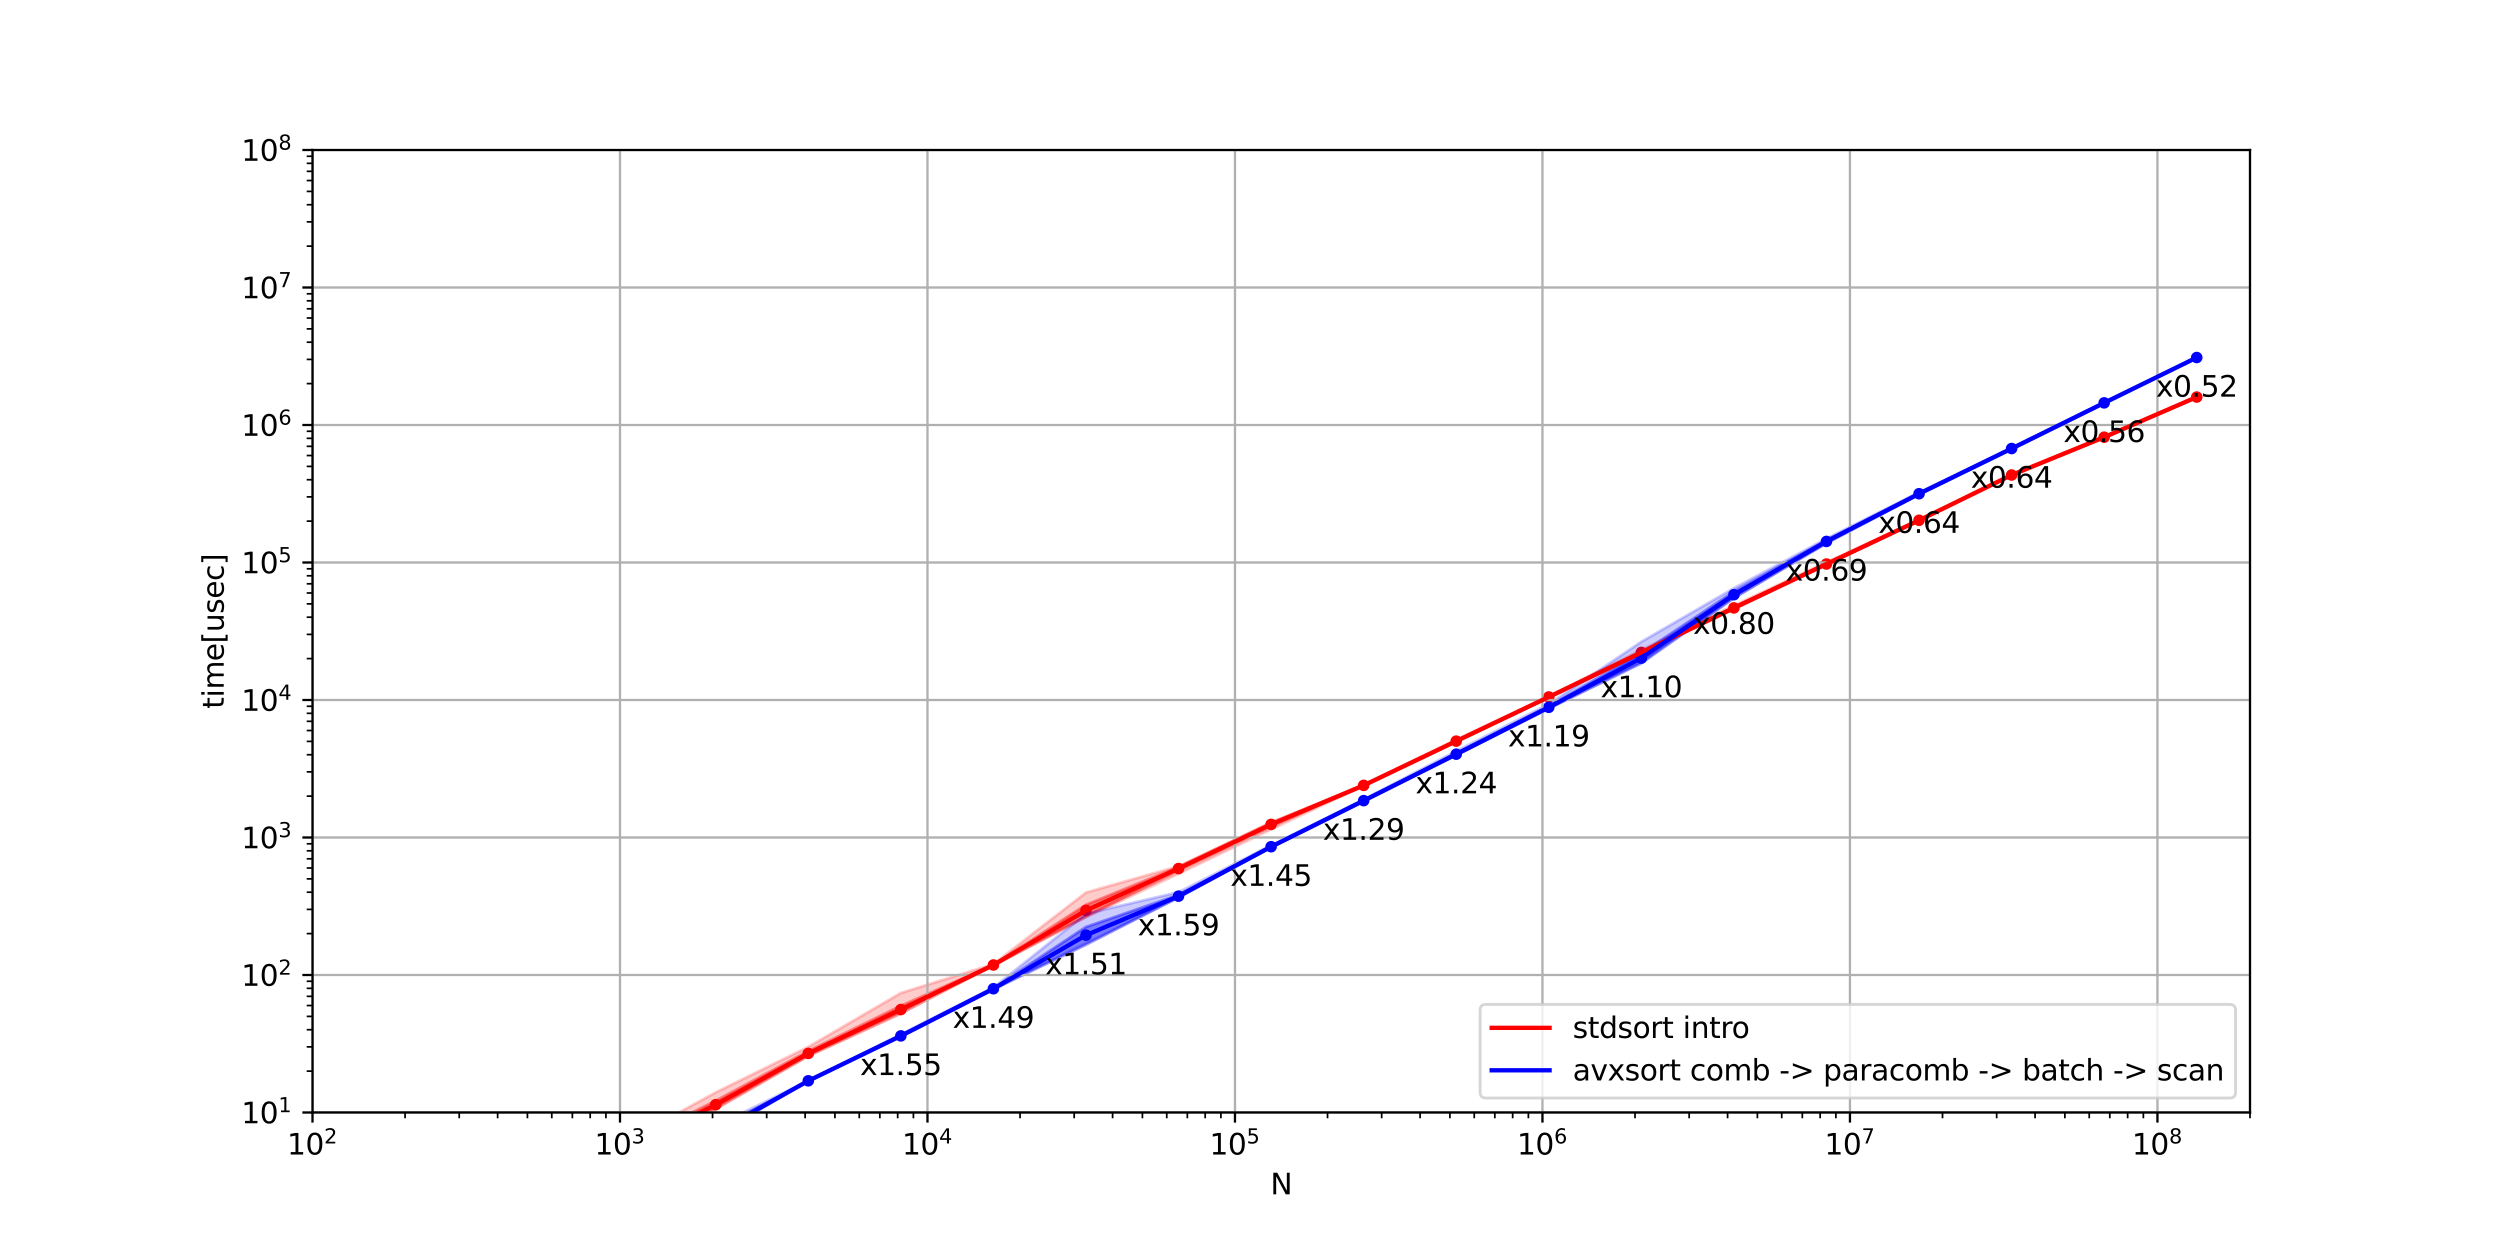 <?xml version="1.0" encoding="utf-8" standalone="no"?>
<!DOCTYPE svg PUBLIC "-//W3C//DTD SVG 1.1//EN"
  "http://www.w3.org/Graphics/SVG/1.1/DTD/svg11.dtd">
<svg xmlns:xlink="http://www.w3.org/1999/xlink" width="864pt" height="432pt" viewBox="0 0 864 432" xmlns="http://www.w3.org/2000/svg" version="1.1">
 <defs>
  <style type="text/css">*{stroke-linejoin: round; stroke-linecap: butt}</style>
 </defs>
 <g id="figure_1">
  <g id="patch_1">
   <path d="M 0 432 
L 864 432 
L 864 0 
L 0 0 
z
" style="fill: #ffffff"/>
  </g>
  <g id="axes_1">
   <g id="patch_2">
    <path d="M 108 384.48 
L 777.6 384.48 
L 777.6 51.84 
L 108 51.84 
z
" style="fill: #ffffff"/>
   </g>
   <g id="PathCollection_1">
    <defs>
     <path id="mf578715a3a" d="M 0 1.5 
C 0.398 1.5 0.779 1.342 1.061 1.061 
C 1.342 0.779 1.5 0.398 1.5 0 
C 1.5 -0.398 1.342 -0.779 1.061 -1.061 
C 0.779 -1.342 0.398 -1.5 0 -1.5 
C -0.398 -1.5 -0.779 -1.342 -1.061 -1.061 
C -1.342 -0.779 -1.5 -0.398 -1.5 0 
C -1.5 0.398 -1.342 0.779 -1.061 1.061 
C -0.779 1.342 -0.398 1.5 0 1.5 
z
" style="stroke: #ff0000"/>
    </defs>
    <g clip-path="url(#pafcb3bde4e)">
     <use xlink:href="#mf578715a3a" x="119.393" y="500.769" style="fill: #ff0000; stroke: #ff0000"/>
     <use xlink:href="#mf578715a3a" x="151.383" y="432" style="fill: #ff0000; stroke: #ff0000"/>
     <use xlink:href="#mf578715a3a" x="183.373" y="416.271" style="fill: #ff0000; stroke: #ff0000"/>
     <use xlink:href="#mf578715a3a" x="215.363" y="397.919" style="fill: #ff0000; stroke: #ff0000"/>
     <use xlink:href="#mf578715a3a" x="247.353" y="381.789" style="fill: #ff0000; stroke: #ff0000"/>
     <use xlink:href="#mf578715a3a" x="279.343" y="364.064" style="fill: #ff0000; stroke: #ff0000"/>
     <use xlink:href="#mf578715a3a" x="311.333" y="348.9" style="fill: #ff0000; stroke: #ff0000"/>
     <use xlink:href="#mf578715a3a" x="343.323" y="333.5" style="fill: #ff0000; stroke: #ff0000"/>
     <use xlink:href="#mf578715a3a" x="375.313" y="314.632" style="fill: #ff0000; stroke: #ff0000"/>
     <use xlink:href="#mf578715a3a" x="407.303" y="300.169" style="fill: #ff0000; stroke: #ff0000"/>
     <use xlink:href="#mf578715a3a" x="439.293" y="284.915" style="fill: #ff0000; stroke: #ff0000"/>
     <use xlink:href="#mf578715a3a" x="471.283" y="271.429" style="fill: #ff0000; stroke: #ff0000"/>
     <use xlink:href="#mf578715a3a" x="503.273" y="256.137" style="fill: #ff0000; stroke: #ff0000"/>
     <use xlink:href="#mf578715a3a" x="535.262" y="240.866" style="fill: #ff0000; stroke: #ff0000"/>
     <use xlink:href="#mf578715a3a" x="567.252" y="225.475" style="fill: #ff0000; stroke: #ff0000"/>
     <use xlink:href="#mf578715a3a" x="599.242" y="210.098" style="fill: #ff0000; stroke: #ff0000"/>
     <use xlink:href="#mf578715a3a" x="631.232" y="194.925" style="fill: #ff0000; stroke: #ff0000"/>
     <use xlink:href="#mf578715a3a" x="663.222" y="179.815" style="fill: #ff0000; stroke: #ff0000"/>
     <use xlink:href="#mf578715a3a" x="695.212" y="164.163" style="fill: #ff0000; stroke: #ff0000"/>
     <use xlink:href="#mf578715a3a" x="727.202" y="151.089" style="fill: #ff0000; stroke: #ff0000"/>
     <use xlink:href="#mf578715a3a" x="759.192" y="137.223" style="fill: #ff0000; stroke: #ff0000"/>
    </g>
   </g>
   <g id="PolyCollection_1">
    <path d="M 87.403 47952 
L 87.403 47952 
L 119.393 47952 
L 151.383 432 
L 183.373 419.951 
L 215.363 399.61 
L 247.353 383.236 
L 279.343 364.936 
L 311.333 350.256 
L 343.323 333.621 
L 375.313 316.75 
L 407.303 300.747 
L 439.293 285.598 
L 471.283 271.507 
L 503.273 256.258 
L 535.262 240.977 
L 567.252 225.812 
L 599.242 210.43 
L 631.232 195.116 
L 663.222 179.889 
L 695.212 164.228 
L 727.202 151.188 
L 759.192 137.258 
L 759.192 137.188 
L 759.192 137.188 
L 727.202 150.99 
L 695.212 164.097 
L 663.222 179.741 
L 631.232 194.736 
L 599.242 209.77 
L 567.252 225.144 
L 535.262 240.756 
L 503.273 256.017 
L 471.283 271.352 
L 439.293 284.254 
L 407.303 299.606 
L 375.313 312.71 
L 343.323 333.381 
L 311.333 347.628 
L 279.343 363.227 
L 247.353 380.436 
L 215.363 396.356 
L 183.373 413.15 
L 151.383 432 
L 119.393 463.127 
L 87.403 47952 
z
" clip-path="url(#pafcb3bde4e)" style="fill: #ff0000; fill-opacity: 0.4; stroke: #ff0000; stroke-opacity: 0.4"/>
   </g>
   <g id="PolyCollection_2">
    <path d="M 87.403 47952 
L 87.403 47952 
L 119.393 47952 
L 151.383 432 
L 183.373 417.695 
L 215.363 398.785 
L 247.353 382.513 
L 279.343 364.76 
L 311.333 349.298 
L 343.323 333.72 
L 375.313 317.004 
L 407.303 301.966 
L 439.293 286.646 
L 471.283 271.51 
L 503.273 256.237 
L 535.262 240.966 
L 567.252 225.868 
L 599.242 210.486 
L 631.232 195.145 
L 663.222 179.958 
L 695.212 164.232 
L 727.202 151.277 
L 759.192 137.298 
L 759.192 137.156 
L 759.192 137.156 
L 727.202 150.909 
L 695.212 163.983 
L 663.222 179.612 
L 631.232 194.318 
L 599.242 209.257 
L 567.252 224.569 
L 535.262 240.589 
L 503.273 255.579 
L 471.283 271.15 
L 439.293 284.589 
L 407.303 299.372 
L 375.313 308.454 
L 343.323 333.197 
L 311.333 343.174 
L 279.343 361.807 
L 247.353 377.536 
L 215.363 395.022 
L 183.373 409.327 
L 151.383 432 
L 119.393 432 
L 87.403 47952 
z
" clip-path="url(#pafcb3bde4e)" style="fill: #ff0000; fill-opacity: 0.2; stroke: #ff0000; stroke-opacity: 0.2"/>
   </g>
   <g id="PathCollection_2">
    <defs>
     <path id="mae89be9504" d="M 0 1.5 
C 0.398 1.5 0.779 1.342 1.061 1.061 
C 1.342 0.779 1.5 0.398 1.5 0 
C 1.5 -0.398 1.342 -0.779 1.061 -1.061 
C 0.779 -1.342 0.398 -1.5 0 -1.5 
C -0.398 -1.5 -0.779 -1.342 -1.061 -1.061 
C -1.342 -0.779 -1.5 -0.398 -1.5 0 
C -1.5 0.398 -1.342 0.779 -1.061 1.061 
C -0.779 1.342 -0.398 1.5 0 1.5 
z
" style="stroke: #0000ff"/>
    </defs>
    <g clip-path="url(#pafcb3bde4e)">
     <use xlink:href="#mae89be9504" x="151.383" y="432" style="fill: #0000ff; stroke: #0000ff"/>
     <use xlink:href="#mae89be9504" x="183.373" y="418.067" style="fill: #0000ff; stroke: #0000ff"/>
     <use xlink:href="#mae89be9504" x="215.363" y="404.722" style="fill: #0000ff; stroke: #0000ff"/>
     <use xlink:href="#mae89be9504" x="247.353" y="391.424" style="fill: #0000ff; stroke: #0000ff"/>
     <use xlink:href="#mae89be9504" x="279.343" y="373.529" style="fill: #0000ff; stroke: #0000ff"/>
     <use xlink:href="#mae89be9504" x="311.333" y="358.004" style="fill: #0000ff; stroke: #0000ff"/>
     <use xlink:href="#mae89be9504" x="343.323" y="341.704" style="fill: #0000ff; stroke: #0000ff"/>
     <use xlink:href="#mae89be9504" x="375.313" y="323.193" style="fill: #0000ff; stroke: #0000ff"/>
     <use xlink:href="#mae89be9504" x="407.303" y="309.714" style="fill: #0000ff; stroke: #0000ff"/>
     <use xlink:href="#mae89be9504" x="439.293" y="292.628" style="fill: #0000ff; stroke: #0000ff"/>
     <use xlink:href="#mae89be9504" x="471.283" y="276.703" style="fill: #0000ff; stroke: #0000ff"/>
     <use xlink:href="#mae89be9504" x="503.273" y="260.649" style="fill: #0000ff; stroke: #0000ff"/>
     <use xlink:href="#mae89be9504" x="535.262" y="244.439" style="fill: #0000ff; stroke: #0000ff"/>
     <use xlink:href="#mae89be9504" x="567.252" y="227.435" style="fill: #0000ff; stroke: #0000ff"/>
     <use xlink:href="#mae89be9504" x="599.242" y="205.525" style="fill: #0000ff; stroke: #0000ff"/>
     <use xlink:href="#mae89be9504" x="631.232" y="187.121" style="fill: #0000ff; stroke: #0000ff"/>
     <use xlink:href="#mae89be9504" x="663.222" y="170.634" style="fill: #0000ff; stroke: #0000ff"/>
     <use xlink:href="#mae89be9504" x="695.212" y="155.014" style="fill: #0000ff; stroke: #0000ff"/>
     <use xlink:href="#mae89be9504" x="727.202" y="139.232" style="fill: #0000ff; stroke: #0000ff"/>
     <use xlink:href="#mae89be9504" x="759.192" y="123.561" style="fill: #0000ff; stroke: #0000ff"/>
    </g>
   </g>
   <g id="PolyCollection_3">
    <path d="M 87.403 47952 
L 87.403 47952 
L 119.393 47952 
L 151.383 432 
L 183.373 420.115 
L 215.363 407.254 
L 247.353 392.461 
L 279.343 373.529 
L 311.333 358.151 
L 343.323 341.867 
L 375.313 326.468 
L 407.303 310.131 
L 439.293 292.815 
L 471.283 276.857 
L 503.273 260.968 
L 535.262 244.821 
L 567.252 229.202 
L 599.242 206.663 
L 631.232 187.626 
L 663.222 170.824 
L 695.212 155.157 
L 727.202 139.349 
L 759.192 123.613 
L 759.192 123.509 
L 759.192 123.509 
L 727.202 139.117 
L 695.212 154.873 
L 663.222 170.445 
L 631.232 186.628 
L 599.242 204.447 
L 567.252 225.808 
L 535.262 244.063 
L 503.273 260.334 
L 471.283 276.55 
L 439.293 292.443 
L 407.303 309.304 
L 375.313 320.367 
L 343.323 341.542 
L 311.333 357.857 
L 279.343 373.529 
L 247.353 390.437 
L 215.363 402.467 
L 183.373 416.204 
L 151.383 432 
L 119.393 47952 
L 87.403 47952 
z
" clip-path="url(#pafcb3bde4e)" style="fill: #0000ff; fill-opacity: 0.4; stroke: #0000ff; stroke-opacity: 0.4"/>
   </g>
   <g id="PolyCollection_4">
    <path d="M 87.403 47952 
L 87.403 47952 
L 119.393 47952 
L 151.383 432 
L 183.373 432 
L 215.363 409.327 
L 247.353 391.841 
L 279.343 373.529 
L 311.333 358.045 
L 343.323 341.825 
L 375.313 325.888 
L 407.303 310.183 
L 439.293 292.818 
L 471.283 276.991 
L 503.273 260.975 
L 535.262 244.837 
L 567.252 228.845 
L 599.242 206.539 
L 631.232 187.824 
L 663.222 170.9 
L 695.212 155.324 
L 727.202 139.421 
L 759.192 123.659 
L 759.192 123.462 
L 759.192 123.462 
L 727.202 138.997 
L 695.212 154.8 
L 663.222 170.162 
L 631.232 186.157 
L 599.242 203.287 
L 567.252 221.789 
L 535.262 243.353 
L 503.273 259.579 
L 471.283 276.292 
L 439.293 292.149 
L 407.303 308.35 
L 375.313 315.785 
L 343.323 341.309 
L 311.333 357.479 
L 279.343 373.529 
L 247.353 389.085 
L 215.363 403.39 
L 183.373 417.695 
L 151.383 432 
L 119.393 47952 
L 87.403 47952 
z
" clip-path="url(#pafcb3bde4e)" style="fill: #0000ff; fill-opacity: 0.2; stroke: #0000ff; stroke-opacity: 0.2"/>
   </g>
   <g id="matplotlib.axis_1">
    <g id="xtick_1">
     <g id="line2d_1">
      <path d="M 108 384.48 
L 108 51.84 
" clip-path="url(#pafcb3bde4e)" style="fill: none; stroke: #b0b0b0; stroke-width: 0.8; stroke-linecap: square"/>
     </g>
     <g id="line2d_2">
      <defs>
       <path id="mff956ef4b4" d="M 0 0 
L 0 3.5 
" style="stroke: #000000; stroke-width: 0.8"/>
      </defs>
      <g>
       <use xlink:href="#mff956ef4b4" x="108" y="384.48" style="stroke: #000000; stroke-width: 0.8"/>
      </g>
     </g>
     <g id="text_1">
      <!-- $\mathdefault{10^{2}}$ -->
      <g transform="translate(99.2 399.078)scale(0.1 -0.1)">
       <defs>
        <path id="DejaVuSans-31" d="M 794 531 
L 1825 531 
L 1825 4091 
L 703 3866 
L 703 4441 
L 1819 4666 
L 2450 4666 
L 2450 531 
L 3481 531 
L 3481 0 
L 794 0 
L 794 531 
z
" transform="scale(0.016)"/>
        <path id="DejaVuSans-30" d="M 2034 4250 
Q 1547 4250 1301 3770 
Q 1056 3291 1056 2328 
Q 1056 1369 1301 889 
Q 1547 409 2034 409 
Q 2525 409 2770 889 
Q 3016 1369 3016 2328 
Q 3016 3291 2770 3770 
Q 2525 4250 2034 4250 
z
M 2034 4750 
Q 2819 4750 3233 4129 
Q 3647 3509 3647 2328 
Q 3647 1150 3233 529 
Q 2819 -91 2034 -91 
Q 1250 -91 836 529 
Q 422 1150 422 2328 
Q 422 3509 836 4129 
Q 1250 4750 2034 4750 
z
" transform="scale(0.016)"/>
        <path id="DejaVuSans-32" d="M 1228 531 
L 3431 531 
L 3431 0 
L 469 0 
L 469 531 
Q 828 903 1448 1529 
Q 2069 2156 2228 2338 
Q 2531 2678 2651 2914 
Q 2772 3150 2772 3378 
Q 2772 3750 2511 3984 
Q 2250 4219 1831 4219 
Q 1534 4219 1204 4116 
Q 875 4013 500 3803 
L 500 4441 
Q 881 4594 1212 4672 
Q 1544 4750 1819 4750 
Q 2544 4750 2975 4387 
Q 3406 4025 3406 3419 
Q 3406 3131 3298 2873 
Q 3191 2616 2906 2266 
Q 2828 2175 2409 1742 
Q 1991 1309 1228 531 
z
" transform="scale(0.016)"/>
       </defs>
       <use xlink:href="#DejaVuSans-31" transform="translate(0 0.766)"/>
       <use xlink:href="#DejaVuSans-30" transform="translate(63.623 0.766)"/>
       <use xlink:href="#DejaVuSans-32" transform="translate(128.203 39.047)scale(0.7)"/>
      </g>
     </g>
    </g>
    <g id="xtick_2">
     <g id="line2d_3">
      <path d="M 214.268 384.48 
L 214.268 51.84 
" clip-path="url(#pafcb3bde4e)" style="fill: none; stroke: #b0b0b0; stroke-width: 0.8; stroke-linecap: square"/>
     </g>
     <g id="line2d_4">
      <g>
       <use xlink:href="#mff956ef4b4" x="214.268" y="384.48" style="stroke: #000000; stroke-width: 0.8"/>
      </g>
     </g>
     <g id="text_2">
      <!-- $\mathdefault{10^{3}}$ -->
      <g transform="translate(205.468 399.078)scale(0.1 -0.1)">
       <defs>
        <path id="DejaVuSans-33" d="M 2597 2516 
Q 3050 2419 3304 2112 
Q 3559 1806 3559 1356 
Q 3559 666 3084 287 
Q 2609 -91 1734 -91 
Q 1441 -91 1130 -33 
Q 819 25 488 141 
L 488 750 
Q 750 597 1062 519 
Q 1375 441 1716 441 
Q 2309 441 2620 675 
Q 2931 909 2931 1356 
Q 2931 1769 2642 2001 
Q 2353 2234 1838 2234 
L 1294 2234 
L 1294 2753 
L 1863 2753 
Q 2328 2753 2575 2939 
Q 2822 3125 2822 3475 
Q 2822 3834 2567 4026 
Q 2313 4219 1838 4219 
Q 1578 4219 1281 4162 
Q 984 4106 628 3988 
L 628 4550 
Q 988 4650 1302 4700 
Q 1616 4750 1894 4750 
Q 2613 4750 3031 4423 
Q 3450 4097 3450 3541 
Q 3450 3153 3228 2886 
Q 3006 2619 2597 2516 
z
" transform="scale(0.016)"/>
       </defs>
       <use xlink:href="#DejaVuSans-31" transform="translate(0 0.766)"/>
       <use xlink:href="#DejaVuSans-30" transform="translate(63.623 0.766)"/>
       <use xlink:href="#DejaVuSans-33" transform="translate(128.203 39.047)scale(0.7)"/>
      </g>
     </g>
    </g>
    <g id="xtick_3">
     <g id="line2d_5">
      <path d="M 320.537 384.48 
L 320.537 51.84 
" clip-path="url(#pafcb3bde4e)" style="fill: none; stroke: #b0b0b0; stroke-width: 0.8; stroke-linecap: square"/>
     </g>
     <g id="line2d_6">
      <g>
       <use xlink:href="#mff956ef4b4" x="320.537" y="384.48" style="stroke: #000000; stroke-width: 0.8"/>
      </g>
     </g>
     <g id="text_3">
      <!-- $\mathdefault{10^{4}}$ -->
      <g transform="translate(311.737 399.078)scale(0.1 -0.1)">
       <defs>
        <path id="DejaVuSans-34" d="M 2419 4116 
L 825 1625 
L 2419 1625 
L 2419 4116 
z
M 2253 4666 
L 3047 4666 
L 3047 1625 
L 3713 1625 
L 3713 1100 
L 3047 1100 
L 3047 0 
L 2419 0 
L 2419 1100 
L 313 1100 
L 313 1709 
L 2253 4666 
z
" transform="scale(0.016)"/>
       </defs>
       <use xlink:href="#DejaVuSans-31" transform="translate(0 0.684)"/>
       <use xlink:href="#DejaVuSans-30" transform="translate(63.623 0.684)"/>
       <use xlink:href="#DejaVuSans-34" transform="translate(128.203 38.966)scale(0.7)"/>
      </g>
     </g>
    </g>
    <g id="xtick_4">
     <g id="line2d_7">
      <path d="M 426.805 384.48 
L 426.805 51.84 
" clip-path="url(#pafcb3bde4e)" style="fill: none; stroke: #b0b0b0; stroke-width: 0.8; stroke-linecap: square"/>
     </g>
     <g id="line2d_8">
      <g>
       <use xlink:href="#mff956ef4b4" x="426.805" y="384.48" style="stroke: #000000; stroke-width: 0.8"/>
      </g>
     </g>
     <g id="text_4">
      <!-- $\mathdefault{10^{5}}$ -->
      <g transform="translate(418.005 399.078)scale(0.1 -0.1)">
       <defs>
        <path id="DejaVuSans-35" d="M 691 4666 
L 3169 4666 
L 3169 4134 
L 1269 4134 
L 1269 2991 
Q 1406 3038 1543 3061 
Q 1681 3084 1819 3084 
Q 2600 3084 3056 2656 
Q 3513 2228 3513 1497 
Q 3513 744 3044 326 
Q 2575 -91 1722 -91 
Q 1428 -91 1123 -41 
Q 819 9 494 109 
L 494 744 
Q 775 591 1075 516 
Q 1375 441 1709 441 
Q 2250 441 2565 725 
Q 2881 1009 2881 1497 
Q 2881 1984 2565 2268 
Q 2250 2553 1709 2553 
Q 1456 2553 1204 2497 
Q 953 2441 691 2322 
L 691 4666 
z
" transform="scale(0.016)"/>
       </defs>
       <use xlink:href="#DejaVuSans-31" transform="translate(0 0.684)"/>
       <use xlink:href="#DejaVuSans-30" transform="translate(63.623 0.684)"/>
       <use xlink:href="#DejaVuSans-35" transform="translate(128.203 38.966)scale(0.7)"/>
      </g>
     </g>
    </g>
    <g id="xtick_5">
     <g id="line2d_9">
      <path d="M 533.073 384.48 
L 533.073 51.84 
" clip-path="url(#pafcb3bde4e)" style="fill: none; stroke: #b0b0b0; stroke-width: 0.8; stroke-linecap: square"/>
     </g>
     <g id="line2d_10">
      <g>
       <use xlink:href="#mff956ef4b4" x="533.073" y="384.48" style="stroke: #000000; stroke-width: 0.8"/>
      </g>
     </g>
     <g id="text_5">
      <!-- $\mathdefault{10^{6}}$ -->
      <g transform="translate(524.273 399.078)scale(0.1 -0.1)">
       <defs>
        <path id="DejaVuSans-36" d="M 2113 2584 
Q 1688 2584 1439 2293 
Q 1191 2003 1191 1497 
Q 1191 994 1439 701 
Q 1688 409 2113 409 
Q 2538 409 2786 701 
Q 3034 994 3034 1497 
Q 3034 2003 2786 2293 
Q 2538 2584 2113 2584 
z
M 3366 4563 
L 3366 3988 
Q 3128 4100 2886 4159 
Q 2644 4219 2406 4219 
Q 1781 4219 1451 3797 
Q 1122 3375 1075 2522 
Q 1259 2794 1537 2939 
Q 1816 3084 2150 3084 
Q 2853 3084 3261 2657 
Q 3669 2231 3669 1497 
Q 3669 778 3244 343 
Q 2819 -91 2113 -91 
Q 1303 -91 875 529 
Q 447 1150 447 2328 
Q 447 3434 972 4092 
Q 1497 4750 2381 4750 
Q 2619 4750 2861 4703 
Q 3103 4656 3366 4563 
z
" transform="scale(0.016)"/>
       </defs>
       <use xlink:href="#DejaVuSans-31" transform="translate(0 0.766)"/>
       <use xlink:href="#DejaVuSans-30" transform="translate(63.623 0.766)"/>
       <use xlink:href="#DejaVuSans-36" transform="translate(128.203 39.047)scale(0.7)"/>
      </g>
     </g>
    </g>
    <g id="xtick_6">
     <g id="line2d_11">
      <path d="M 639.342 384.48 
L 639.342 51.84 
" clip-path="url(#pafcb3bde4e)" style="fill: none; stroke: #b0b0b0; stroke-width: 0.8; stroke-linecap: square"/>
     </g>
     <g id="line2d_12">
      <g>
       <use xlink:href="#mff956ef4b4" x="639.342" y="384.48" style="stroke: #000000; stroke-width: 0.8"/>
      </g>
     </g>
     <g id="text_6">
      <!-- $\mathdefault{10^{7}}$ -->
      <g transform="translate(630.542 399.078)scale(0.1 -0.1)">
       <defs>
        <path id="DejaVuSans-37" d="M 525 4666 
L 3525 4666 
L 3525 4397 
L 1831 0 
L 1172 0 
L 2766 4134 
L 525 4134 
L 525 4666 
z
" transform="scale(0.016)"/>
       </defs>
       <use xlink:href="#DejaVuSans-31" transform="translate(0 0.684)"/>
       <use xlink:href="#DejaVuSans-30" transform="translate(63.623 0.684)"/>
       <use xlink:href="#DejaVuSans-37" transform="translate(128.203 38.966)scale(0.7)"/>
      </g>
     </g>
    </g>
    <g id="xtick_7">
     <g id="line2d_13">
      <path d="M 745.61 384.48 
L 745.61 51.84 
" clip-path="url(#pafcb3bde4e)" style="fill: none; stroke: #b0b0b0; stroke-width: 0.8; stroke-linecap: square"/>
     </g>
     <g id="line2d_14">
      <g>
       <use xlink:href="#mff956ef4b4" x="745.61" y="384.48" style="stroke: #000000; stroke-width: 0.8"/>
      </g>
     </g>
     <g id="text_7">
      <!-- $\mathdefault{10^{8}}$ -->
      <g transform="translate(736.81 399.078)scale(0.1 -0.1)">
       <defs>
        <path id="DejaVuSans-38" d="M 2034 2216 
Q 1584 2216 1326 1975 
Q 1069 1734 1069 1313 
Q 1069 891 1326 650 
Q 1584 409 2034 409 
Q 2484 409 2743 651 
Q 3003 894 3003 1313 
Q 3003 1734 2745 1975 
Q 2488 2216 2034 2216 
z
M 1403 2484 
Q 997 2584 770 2862 
Q 544 3141 544 3541 
Q 544 4100 942 4425 
Q 1341 4750 2034 4750 
Q 2731 4750 3128 4425 
Q 3525 4100 3525 3541 
Q 3525 3141 3298 2862 
Q 3072 2584 2669 2484 
Q 3125 2378 3379 2068 
Q 3634 1759 3634 1313 
Q 3634 634 3220 271 
Q 2806 -91 2034 -91 
Q 1263 -91 848 271 
Q 434 634 434 1313 
Q 434 1759 690 2068 
Q 947 2378 1403 2484 
z
M 1172 3481 
Q 1172 3119 1398 2916 
Q 1625 2713 2034 2713 
Q 2441 2713 2670 2916 
Q 2900 3119 2900 3481 
Q 2900 3844 2670 4047 
Q 2441 4250 2034 4250 
Q 1625 4250 1398 4047 
Q 1172 3844 1172 3481 
z
" transform="scale(0.016)"/>
       </defs>
       <use xlink:href="#DejaVuSans-31" transform="translate(0 0.766)"/>
       <use xlink:href="#DejaVuSans-30" transform="translate(63.623 0.766)"/>
       <use xlink:href="#DejaVuSans-38" transform="translate(128.203 39.047)scale(0.7)"/>
      </g>
     </g>
    </g>
    <g id="xtick_8">
     <g id="line2d_15">
      <defs>
       <path id="m809c516741" d="M 0 0 
L 0 2 
" style="stroke: #000000; stroke-width: 0.6"/>
      </defs>
      <g>
       <use xlink:href="#m809c516741" x="139.99" y="384.48" style="stroke: #000000; stroke-width: 0.6"/>
      </g>
     </g>
    </g>
    <g id="xtick_9">
     <g id="line2d_16">
      <g>
       <use xlink:href="#m809c516741" x="158.703" y="384.48" style="stroke: #000000; stroke-width: 0.6"/>
      </g>
     </g>
    </g>
    <g id="xtick_10">
     <g id="line2d_17">
      <g>
       <use xlink:href="#m809c516741" x="171.98" y="384.48" style="stroke: #000000; stroke-width: 0.6"/>
      </g>
     </g>
    </g>
    <g id="xtick_11">
     <g id="line2d_18">
      <g>
       <use xlink:href="#m809c516741" x="182.278" y="384.48" style="stroke: #000000; stroke-width: 0.6"/>
      </g>
     </g>
    </g>
    <g id="xtick_12">
     <g id="line2d_19">
      <g>
       <use xlink:href="#m809c516741" x="190.693" y="384.48" style="stroke: #000000; stroke-width: 0.6"/>
      </g>
     </g>
    </g>
    <g id="xtick_13">
     <g id="line2d_20">
      <g>
       <use xlink:href="#m809c516741" x="197.807" y="384.48" style="stroke: #000000; stroke-width: 0.6"/>
      </g>
     </g>
    </g>
    <g id="xtick_14">
     <g id="line2d_21">
      <g>
       <use xlink:href="#m809c516741" x="203.97" y="384.48" style="stroke: #000000; stroke-width: 0.6"/>
      </g>
     </g>
    </g>
    <g id="xtick_15">
     <g id="line2d_22">
      <g>
       <use xlink:href="#m809c516741" x="209.406" y="384.48" style="stroke: #000000; stroke-width: 0.6"/>
      </g>
     </g>
    </g>
    <g id="xtick_16">
     <g id="line2d_23">
      <g>
       <use xlink:href="#m809c516741" x="246.258" y="384.48" style="stroke: #000000; stroke-width: 0.6"/>
      </g>
     </g>
    </g>
    <g id="xtick_17">
     <g id="line2d_24">
      <g>
       <use xlink:href="#m809c516741" x="264.971" y="384.48" style="stroke: #000000; stroke-width: 0.6"/>
      </g>
     </g>
    </g>
    <g id="xtick_18">
     <g id="line2d_25">
      <g>
       <use xlink:href="#m809c516741" x="278.248" y="384.48" style="stroke: #000000; stroke-width: 0.6"/>
      </g>
     </g>
    </g>
    <g id="xtick_19">
     <g id="line2d_26">
      <g>
       <use xlink:href="#m809c516741" x="288.547" y="384.48" style="stroke: #000000; stroke-width: 0.6"/>
      </g>
     </g>
    </g>
    <g id="xtick_20">
     <g id="line2d_27">
      <g>
       <use xlink:href="#m809c516741" x="296.961" y="384.48" style="stroke: #000000; stroke-width: 0.6"/>
      </g>
     </g>
    </g>
    <g id="xtick_21">
     <g id="line2d_28">
      <g>
       <use xlink:href="#m809c516741" x="304.076" y="384.48" style="stroke: #000000; stroke-width: 0.6"/>
      </g>
     </g>
    </g>
    <g id="xtick_22">
     <g id="line2d_29">
      <g>
       <use xlink:href="#m809c516741" x="310.238" y="384.48" style="stroke: #000000; stroke-width: 0.6"/>
      </g>
     </g>
    </g>
    <g id="xtick_23">
     <g id="line2d_30">
      <g>
       <use xlink:href="#m809c516741" x="315.674" y="384.48" style="stroke: #000000; stroke-width: 0.6"/>
      </g>
     </g>
    </g>
    <g id="xtick_24">
     <g id="line2d_31">
      <g>
       <use xlink:href="#m809c516741" x="352.527" y="384.48" style="stroke: #000000; stroke-width: 0.6"/>
      </g>
     </g>
    </g>
    <g id="xtick_25">
     <g id="line2d_32">
      <g>
       <use xlink:href="#m809c516741" x="371.24" y="384.48" style="stroke: #000000; stroke-width: 0.6"/>
      </g>
     </g>
    </g>
    <g id="xtick_26">
     <g id="line2d_33">
      <g>
       <use xlink:href="#m809c516741" x="384.517" y="384.48" style="stroke: #000000; stroke-width: 0.6"/>
      </g>
     </g>
    </g>
    <g id="xtick_27">
     <g id="line2d_34">
      <g>
       <use xlink:href="#m809c516741" x="394.815" y="384.48" style="stroke: #000000; stroke-width: 0.6"/>
      </g>
     </g>
    </g>
    <g id="xtick_28">
     <g id="line2d_35">
      <g>
       <use xlink:href="#m809c516741" x="403.23" y="384.48" style="stroke: #000000; stroke-width: 0.6"/>
      </g>
     </g>
    </g>
    <g id="xtick_29">
     <g id="line2d_36">
      <g>
       <use xlink:href="#m809c516741" x="410.344" y="384.48" style="stroke: #000000; stroke-width: 0.6"/>
      </g>
     </g>
    </g>
    <g id="xtick_30">
     <g id="line2d_37">
      <g>
       <use xlink:href="#m809c516741" x="416.507" y="384.48" style="stroke: #000000; stroke-width: 0.6"/>
      </g>
     </g>
    </g>
    <g id="xtick_31">
     <g id="line2d_38">
      <g>
       <use xlink:href="#m809c516741" x="421.942" y="384.48" style="stroke: #000000; stroke-width: 0.6"/>
      </g>
     </g>
    </g>
    <g id="xtick_32">
     <g id="line2d_39">
      <g>
       <use xlink:href="#m809c516741" x="458.795" y="384.48" style="stroke: #000000; stroke-width: 0.6"/>
      </g>
     </g>
    </g>
    <g id="xtick_33">
     <g id="line2d_40">
      <g>
       <use xlink:href="#m809c516741" x="477.508" y="384.48" style="stroke: #000000; stroke-width: 0.6"/>
      </g>
     </g>
    </g>
    <g id="xtick_34">
     <g id="line2d_41">
      <g>
       <use xlink:href="#m809c516741" x="490.785" y="384.48" style="stroke: #000000; stroke-width: 0.6"/>
      </g>
     </g>
    </g>
    <g id="xtick_35">
     <g id="line2d_42">
      <g>
       <use xlink:href="#m809c516741" x="501.083" y="384.48" style="stroke: #000000; stroke-width: 0.6"/>
      </g>
     </g>
    </g>
    <g id="xtick_36">
     <g id="line2d_43">
      <g>
       <use xlink:href="#m809c516741" x="509.498" y="384.48" style="stroke: #000000; stroke-width: 0.6"/>
      </g>
     </g>
    </g>
    <g id="xtick_37">
     <g id="line2d_44">
      <g>
       <use xlink:href="#m809c516741" x="516.612" y="384.48" style="stroke: #000000; stroke-width: 0.6"/>
      </g>
     </g>
    </g>
    <g id="xtick_38">
     <g id="line2d_45">
      <g>
       <use xlink:href="#m809c516741" x="522.775" y="384.48" style="stroke: #000000; stroke-width: 0.6"/>
      </g>
     </g>
    </g>
    <g id="xtick_39">
     <g id="line2d_46">
      <g>
       <use xlink:href="#m809c516741" x="528.211" y="384.48" style="stroke: #000000; stroke-width: 0.6"/>
      </g>
     </g>
    </g>
    <g id="xtick_40">
     <g id="line2d_47">
      <g>
       <use xlink:href="#m809c516741" x="565.063" y="384.48" style="stroke: #000000; stroke-width: 0.6"/>
      </g>
     </g>
    </g>
    <g id="xtick_41">
     <g id="line2d_48">
      <g>
       <use xlink:href="#m809c516741" x="583.776" y="384.48" style="stroke: #000000; stroke-width: 0.6"/>
      </g>
     </g>
    </g>
    <g id="xtick_42">
     <g id="line2d_49">
      <g>
       <use xlink:href="#m809c516741" x="597.053" y="384.48" style="stroke: #000000; stroke-width: 0.6"/>
      </g>
     </g>
    </g>
    <g id="xtick_43">
     <g id="line2d_50">
      <g>
       <use xlink:href="#m809c516741" x="607.352" y="384.48" style="stroke: #000000; stroke-width: 0.6"/>
      </g>
     </g>
    </g>
    <g id="xtick_44">
     <g id="line2d_51">
      <g>
       <use xlink:href="#m809c516741" x="615.766" y="384.48" style="stroke: #000000; stroke-width: 0.6"/>
      </g>
     </g>
    </g>
    <g id="xtick_45">
     <g id="line2d_52">
      <g>
       <use xlink:href="#m809c516741" x="622.881" y="384.48" style="stroke: #000000; stroke-width: 0.6"/>
      </g>
     </g>
    </g>
    <g id="xtick_46">
     <g id="line2d_53">
      <g>
       <use xlink:href="#m809c516741" x="629.043" y="384.48" style="stroke: #000000; stroke-width: 0.6"/>
      </g>
     </g>
    </g>
    <g id="xtick_47">
     <g id="line2d_54">
      <g>
       <use xlink:href="#m809c516741" x="634.479" y="384.48" style="stroke: #000000; stroke-width: 0.6"/>
      </g>
     </g>
    </g>
    <g id="xtick_48">
     <g id="line2d_55">
      <g>
       <use xlink:href="#m809c516741" x="671.332" y="384.48" style="stroke: #000000; stroke-width: 0.6"/>
      </g>
     </g>
    </g>
    <g id="xtick_49">
     <g id="line2d_56">
      <g>
       <use xlink:href="#m809c516741" x="690.045" y="384.48" style="stroke: #000000; stroke-width: 0.6"/>
      </g>
     </g>
    </g>
    <g id="xtick_50">
     <g id="line2d_57">
      <g>
       <use xlink:href="#m809c516741" x="703.322" y="384.48" style="stroke: #000000; stroke-width: 0.6"/>
      </g>
     </g>
    </g>
    <g id="xtick_51">
     <g id="line2d_58">
      <g>
       <use xlink:href="#m809c516741" x="713.62" y="384.48" style="stroke: #000000; stroke-width: 0.6"/>
      </g>
     </g>
    </g>
    <g id="xtick_52">
     <g id="line2d_59">
      <g>
       <use xlink:href="#m809c516741" x="722.035" y="384.48" style="stroke: #000000; stroke-width: 0.6"/>
      </g>
     </g>
    </g>
    <g id="xtick_53">
     <g id="line2d_60">
      <g>
       <use xlink:href="#m809c516741" x="729.149" y="384.48" style="stroke: #000000; stroke-width: 0.6"/>
      </g>
     </g>
    </g>
    <g id="xtick_54">
     <g id="line2d_61">
      <g>
       <use xlink:href="#m809c516741" x="735.312" y="384.48" style="stroke: #000000; stroke-width: 0.6"/>
      </g>
     </g>
    </g>
    <g id="xtick_55">
     <g id="line2d_62">
      <g>
       <use xlink:href="#m809c516741" x="740.747" y="384.48" style="stroke: #000000; stroke-width: 0.6"/>
      </g>
     </g>
    </g>
    <g id="xtick_56">
     <g id="line2d_63">
      <g>
       <use xlink:href="#m809c516741" x="777.6" y="384.48" style="stroke: #000000; stroke-width: 0.6"/>
      </g>
     </g>
    </g>
    <g id="text_8">
     <!-- N -->
     <g transform="translate(439.059 412.757)scale(0.1 -0.1)">
      <defs>
       <path id="DejaVuSans-4e" d="M 628 4666 
L 1478 4666 
L 3547 763 
L 3547 4666 
L 4159 4666 
L 4159 0 
L 3309 0 
L 1241 3903 
L 1241 0 
L 628 0 
L 628 4666 
z
" transform="scale(0.016)"/>
      </defs>
      <use xlink:href="#DejaVuSans-4e"/>
     </g>
    </g>
   </g>
   <g id="matplotlib.axis_2">
    <g id="ytick_1">
     <g id="line2d_64">
      <path d="M 108 384.48 
L 777.6 384.48 
" clip-path="url(#pafcb3bde4e)" style="fill: none; stroke: #b0b0b0; stroke-width: 0.8; stroke-linecap: square"/>
     </g>
     <g id="line2d_65">
      <defs>
       <path id="ma458728eb1" d="M 0 0 
L -3.5 0 
" style="stroke: #000000; stroke-width: 0.8"/>
      </defs>
      <g>
       <use xlink:href="#ma458728eb1" x="108" y="384.48" style="stroke: #000000; stroke-width: 0.8"/>
      </g>
     </g>
     <g id="text_9">
      <!-- $\mathdefault{10^{1}}$ -->
      <g transform="translate(83.4 388.279)scale(0.1 -0.1)">
       <use xlink:href="#DejaVuSans-31" transform="translate(0 0.684)"/>
       <use xlink:href="#DejaVuSans-30" transform="translate(63.623 0.684)"/>
       <use xlink:href="#DejaVuSans-31" transform="translate(128.203 38.966)scale(0.7)"/>
      </g>
     </g>
    </g>
    <g id="ytick_2">
     <g id="line2d_66">
      <path d="M 108 336.96 
L 777.6 336.96 
" clip-path="url(#pafcb3bde4e)" style="fill: none; stroke: #b0b0b0; stroke-width: 0.8; stroke-linecap: square"/>
     </g>
     <g id="line2d_67">
      <g>
       <use xlink:href="#ma458728eb1" x="108" y="336.96" style="stroke: #000000; stroke-width: 0.8"/>
      </g>
     </g>
     <g id="text_10">
      <!-- $\mathdefault{10^{2}}$ -->
      <g transform="translate(83.4 340.759)scale(0.1 -0.1)">
       <use xlink:href="#DejaVuSans-31" transform="translate(0 0.766)"/>
       <use xlink:href="#DejaVuSans-30" transform="translate(63.623 0.766)"/>
       <use xlink:href="#DejaVuSans-32" transform="translate(128.203 39.047)scale(0.7)"/>
      </g>
     </g>
    </g>
    <g id="ytick_3">
     <g id="line2d_68">
      <path d="M 108 289.44 
L 777.6 289.44 
" clip-path="url(#pafcb3bde4e)" style="fill: none; stroke: #b0b0b0; stroke-width: 0.8; stroke-linecap: square"/>
     </g>
     <g id="line2d_69">
      <g>
       <use xlink:href="#ma458728eb1" x="108" y="289.44" style="stroke: #000000; stroke-width: 0.8"/>
      </g>
     </g>
     <g id="text_11">
      <!-- $\mathdefault{10^{3}}$ -->
      <g transform="translate(83.4 293.239)scale(0.1 -0.1)">
       <use xlink:href="#DejaVuSans-31" transform="translate(0 0.766)"/>
       <use xlink:href="#DejaVuSans-30" transform="translate(63.623 0.766)"/>
       <use xlink:href="#DejaVuSans-33" transform="translate(128.203 39.047)scale(0.7)"/>
      </g>
     </g>
    </g>
    <g id="ytick_4">
     <g id="line2d_70">
      <path d="M 108 241.92 
L 777.6 241.92 
" clip-path="url(#pafcb3bde4e)" style="fill: none; stroke: #b0b0b0; stroke-width: 0.8; stroke-linecap: square"/>
     </g>
     <g id="line2d_71">
      <g>
       <use xlink:href="#ma458728eb1" x="108" y="241.92" style="stroke: #000000; stroke-width: 0.8"/>
      </g>
     </g>
     <g id="text_12">
      <!-- $\mathdefault{10^{4}}$ -->
      <g transform="translate(83.4 245.719)scale(0.1 -0.1)">
       <use xlink:href="#DejaVuSans-31" transform="translate(0 0.684)"/>
       <use xlink:href="#DejaVuSans-30" transform="translate(63.623 0.684)"/>
       <use xlink:href="#DejaVuSans-34" transform="translate(128.203 38.966)scale(0.7)"/>
      </g>
     </g>
    </g>
    <g id="ytick_5">
     <g id="line2d_72">
      <path d="M 108 194.4 
L 777.6 194.4 
" clip-path="url(#pafcb3bde4e)" style="fill: none; stroke: #b0b0b0; stroke-width: 0.8; stroke-linecap: square"/>
     </g>
     <g id="line2d_73">
      <g>
       <use xlink:href="#ma458728eb1" x="108" y="194.4" style="stroke: #000000; stroke-width: 0.8"/>
      </g>
     </g>
     <g id="text_13">
      <!-- $\mathdefault{10^{5}}$ -->
      <g transform="translate(83.4 198.199)scale(0.1 -0.1)">
       <use xlink:href="#DejaVuSans-31" transform="translate(0 0.684)"/>
       <use xlink:href="#DejaVuSans-30" transform="translate(63.623 0.684)"/>
       <use xlink:href="#DejaVuSans-35" transform="translate(128.203 38.966)scale(0.7)"/>
      </g>
     </g>
    </g>
    <g id="ytick_6">
     <g id="line2d_74">
      <path d="M 108 146.88 
L 777.6 146.88 
" clip-path="url(#pafcb3bde4e)" style="fill: none; stroke: #b0b0b0; stroke-width: 0.8; stroke-linecap: square"/>
     </g>
     <g id="line2d_75">
      <g>
       <use xlink:href="#ma458728eb1" x="108" y="146.88" style="stroke: #000000; stroke-width: 0.8"/>
      </g>
     </g>
     <g id="text_14">
      <!-- $\mathdefault{10^{6}}$ -->
      <g transform="translate(83.4 150.679)scale(0.1 -0.1)">
       <use xlink:href="#DejaVuSans-31" transform="translate(0 0.766)"/>
       <use xlink:href="#DejaVuSans-30" transform="translate(63.623 0.766)"/>
       <use xlink:href="#DejaVuSans-36" transform="translate(128.203 39.047)scale(0.7)"/>
      </g>
     </g>
    </g>
    <g id="ytick_7">
     <g id="line2d_76">
      <path d="M 108 99.36 
L 777.6 99.36 
" clip-path="url(#pafcb3bde4e)" style="fill: none; stroke: #b0b0b0; stroke-width: 0.8; stroke-linecap: square"/>
     </g>
     <g id="line2d_77">
      <g>
       <use xlink:href="#ma458728eb1" x="108" y="99.36" style="stroke: #000000; stroke-width: 0.8"/>
      </g>
     </g>
     <g id="text_15">
      <!-- $\mathdefault{10^{7}}$ -->
      <g transform="translate(83.4 103.159)scale(0.1 -0.1)">
       <use xlink:href="#DejaVuSans-31" transform="translate(0 0.684)"/>
       <use xlink:href="#DejaVuSans-30" transform="translate(63.623 0.684)"/>
       <use xlink:href="#DejaVuSans-37" transform="translate(128.203 38.966)scale(0.7)"/>
      </g>
     </g>
    </g>
    <g id="ytick_8">
     <g id="line2d_78">
      <path d="M 108 51.84 
L 777.6 51.84 
" clip-path="url(#pafcb3bde4e)" style="fill: none; stroke: #b0b0b0; stroke-width: 0.8; stroke-linecap: square"/>
     </g>
     <g id="line2d_79">
      <g>
       <use xlink:href="#ma458728eb1" x="108" y="51.84" style="stroke: #000000; stroke-width: 0.8"/>
      </g>
     </g>
     <g id="text_16">
      <!-- $\mathdefault{10^{8}}$ -->
      <g transform="translate(83.4 55.639)scale(0.1 -0.1)">
       <use xlink:href="#DejaVuSans-31" transform="translate(0 0.766)"/>
       <use xlink:href="#DejaVuSans-30" transform="translate(63.623 0.766)"/>
       <use xlink:href="#DejaVuSans-38" transform="translate(128.203 39.047)scale(0.7)"/>
      </g>
     </g>
    </g>
    <g id="ytick_9">
     <g id="line2d_80">
      <defs>
       <path id="mce9df7686f" d="M 0 0 
L -2 0 
" style="stroke: #000000; stroke-width: 0.6"/>
      </defs>
      <g>
       <use xlink:href="#mce9df7686f" x="108" y="370.175" style="stroke: #000000; stroke-width: 0.6"/>
      </g>
     </g>
    </g>
    <g id="ytick_10">
     <g id="line2d_81">
      <g>
       <use xlink:href="#mce9df7686f" x="108" y="361.807" style="stroke: #000000; stroke-width: 0.6"/>
      </g>
     </g>
    </g>
    <g id="ytick_11">
     <g id="line2d_82">
      <g>
       <use xlink:href="#mce9df7686f" x="108" y="355.87" style="stroke: #000000; stroke-width: 0.6"/>
      </g>
     </g>
    </g>
    <g id="ytick_12">
     <g id="line2d_83">
      <g>
       <use xlink:href="#mce9df7686f" x="108" y="351.265" style="stroke: #000000; stroke-width: 0.6"/>
      </g>
     </g>
    </g>
    <g id="ytick_13">
     <g id="line2d_84">
      <g>
       <use xlink:href="#mce9df7686f" x="108" y="347.502" style="stroke: #000000; stroke-width: 0.6"/>
      </g>
     </g>
    </g>
    <g id="ytick_14">
     <g id="line2d_85">
      <g>
       <use xlink:href="#mce9df7686f" x="108" y="344.321" style="stroke: #000000; stroke-width: 0.6"/>
      </g>
     </g>
    </g>
    <g id="ytick_15">
     <g id="line2d_86">
      <g>
       <use xlink:href="#mce9df7686f" x="108" y="341.565" style="stroke: #000000; stroke-width: 0.6"/>
      </g>
     </g>
    </g>
    <g id="ytick_16">
     <g id="line2d_87">
      <g>
       <use xlink:href="#mce9df7686f" x="108" y="339.134" style="stroke: #000000; stroke-width: 0.6"/>
      </g>
     </g>
    </g>
    <g id="ytick_17">
     <g id="line2d_88">
      <g>
       <use xlink:href="#mce9df7686f" x="108" y="322.655" style="stroke: #000000; stroke-width: 0.6"/>
      </g>
     </g>
    </g>
    <g id="ytick_18">
     <g id="line2d_89">
      <g>
       <use xlink:href="#mce9df7686f" x="108" y="314.287" style="stroke: #000000; stroke-width: 0.6"/>
      </g>
     </g>
    </g>
    <g id="ytick_19">
     <g id="line2d_90">
      <g>
       <use xlink:href="#mce9df7686f" x="108" y="308.35" style="stroke: #000000; stroke-width: 0.6"/>
      </g>
     </g>
    </g>
    <g id="ytick_20">
     <g id="line2d_91">
      <g>
       <use xlink:href="#mce9df7686f" x="108" y="303.745" style="stroke: #000000; stroke-width: 0.6"/>
      </g>
     </g>
    </g>
    <g id="ytick_21">
     <g id="line2d_92">
      <g>
       <use xlink:href="#mce9df7686f" x="108" y="299.982" style="stroke: #000000; stroke-width: 0.6"/>
      </g>
     </g>
    </g>
    <g id="ytick_22">
     <g id="line2d_93">
      <g>
       <use xlink:href="#mce9df7686f" x="108" y="296.801" style="stroke: #000000; stroke-width: 0.6"/>
      </g>
     </g>
    </g>
    <g id="ytick_23">
     <g id="line2d_94">
      <g>
       <use xlink:href="#mce9df7686f" x="108" y="294.045" style="stroke: #000000; stroke-width: 0.6"/>
      </g>
     </g>
    </g>
    <g id="ytick_24">
     <g id="line2d_95">
      <g>
       <use xlink:href="#mce9df7686f" x="108" y="291.614" style="stroke: #000000; stroke-width: 0.6"/>
      </g>
     </g>
    </g>
    <g id="ytick_25">
     <g id="line2d_96">
      <g>
       <use xlink:href="#mce9df7686f" x="108" y="275.135" style="stroke: #000000; stroke-width: 0.6"/>
      </g>
     </g>
    </g>
    <g id="ytick_26">
     <g id="line2d_97">
      <g>
       <use xlink:href="#mce9df7686f" x="108" y="266.767" style="stroke: #000000; stroke-width: 0.6"/>
      </g>
     </g>
    </g>
    <g id="ytick_27">
     <g id="line2d_98">
      <g>
       <use xlink:href="#mce9df7686f" x="108" y="260.83" style="stroke: #000000; stroke-width: 0.6"/>
      </g>
     </g>
    </g>
    <g id="ytick_28">
     <g id="line2d_99">
      <g>
       <use xlink:href="#mce9df7686f" x="108" y="256.225" style="stroke: #000000; stroke-width: 0.6"/>
      </g>
     </g>
    </g>
    <g id="ytick_29">
     <g id="line2d_100">
      <g>
       <use xlink:href="#mce9df7686f" x="108" y="252.462" style="stroke: #000000; stroke-width: 0.6"/>
      </g>
     </g>
    </g>
    <g id="ytick_30">
     <g id="line2d_101">
      <g>
       <use xlink:href="#mce9df7686f" x="108" y="249.281" style="stroke: #000000; stroke-width: 0.6"/>
      </g>
     </g>
    </g>
    <g id="ytick_31">
     <g id="line2d_102">
      <g>
       <use xlink:href="#mce9df7686f" x="108" y="246.525" style="stroke: #000000; stroke-width: 0.6"/>
      </g>
     </g>
    </g>
    <g id="ytick_32">
     <g id="line2d_103">
      <g>
       <use xlink:href="#mce9df7686f" x="108" y="244.094" style="stroke: #000000; stroke-width: 0.6"/>
      </g>
     </g>
    </g>
    <g id="ytick_33">
     <g id="line2d_104">
      <g>
       <use xlink:href="#mce9df7686f" x="108" y="227.615" style="stroke: #000000; stroke-width: 0.6"/>
      </g>
     </g>
    </g>
    <g id="ytick_34">
     <g id="line2d_105">
      <g>
       <use xlink:href="#mce9df7686f" x="108" y="219.247" style="stroke: #000000; stroke-width: 0.6"/>
      </g>
     </g>
    </g>
    <g id="ytick_35">
     <g id="line2d_106">
      <g>
       <use xlink:href="#mce9df7686f" x="108" y="213.31" style="stroke: #000000; stroke-width: 0.6"/>
      </g>
     </g>
    </g>
    <g id="ytick_36">
     <g id="line2d_107">
      <g>
       <use xlink:href="#mce9df7686f" x="108" y="208.705" style="stroke: #000000; stroke-width: 0.6"/>
      </g>
     </g>
    </g>
    <g id="ytick_37">
     <g id="line2d_108">
      <g>
       <use xlink:href="#mce9df7686f" x="108" y="204.942" style="stroke: #000000; stroke-width: 0.6"/>
      </g>
     </g>
    </g>
    <g id="ytick_38">
     <g id="line2d_109">
      <g>
       <use xlink:href="#mce9df7686f" x="108" y="201.761" style="stroke: #000000; stroke-width: 0.6"/>
      </g>
     </g>
    </g>
    <g id="ytick_39">
     <g id="line2d_110">
      <g>
       <use xlink:href="#mce9df7686f" x="108" y="199.005" style="stroke: #000000; stroke-width: 0.6"/>
      </g>
     </g>
    </g>
    <g id="ytick_40">
     <g id="line2d_111">
      <g>
       <use xlink:href="#mce9df7686f" x="108" y="196.574" style="stroke: #000000; stroke-width: 0.6"/>
      </g>
     </g>
    </g>
    <g id="ytick_41">
     <g id="line2d_112">
      <g>
       <use xlink:href="#mce9df7686f" x="108" y="180.095" style="stroke: #000000; stroke-width: 0.6"/>
      </g>
     </g>
    </g>
    <g id="ytick_42">
     <g id="line2d_113">
      <g>
       <use xlink:href="#mce9df7686f" x="108" y="171.727" style="stroke: #000000; stroke-width: 0.6"/>
      </g>
     </g>
    </g>
    <g id="ytick_43">
     <g id="line2d_114">
      <g>
       <use xlink:href="#mce9df7686f" x="108" y="165.79" style="stroke: #000000; stroke-width: 0.6"/>
      </g>
     </g>
    </g>
    <g id="ytick_44">
     <g id="line2d_115">
      <g>
       <use xlink:href="#mce9df7686f" x="108" y="161.185" style="stroke: #000000; stroke-width: 0.6"/>
      </g>
     </g>
    </g>
    <g id="ytick_45">
     <g id="line2d_116">
      <g>
       <use xlink:href="#mce9df7686f" x="108" y="157.422" style="stroke: #000000; stroke-width: 0.6"/>
      </g>
     </g>
    </g>
    <g id="ytick_46">
     <g id="line2d_117">
      <g>
       <use xlink:href="#mce9df7686f" x="108" y="154.241" style="stroke: #000000; stroke-width: 0.6"/>
      </g>
     </g>
    </g>
    <g id="ytick_47">
     <g id="line2d_118">
      <g>
       <use xlink:href="#mce9df7686f" x="108" y="151.485" style="stroke: #000000; stroke-width: 0.6"/>
      </g>
     </g>
    </g>
    <g id="ytick_48">
     <g id="line2d_119">
      <g>
       <use xlink:href="#mce9df7686f" x="108" y="149.054" style="stroke: #000000; stroke-width: 0.6"/>
      </g>
     </g>
    </g>
    <g id="ytick_49">
     <g id="line2d_120">
      <g>
       <use xlink:href="#mce9df7686f" x="108" y="132.575" style="stroke: #000000; stroke-width: 0.6"/>
      </g>
     </g>
    </g>
    <g id="ytick_50">
     <g id="line2d_121">
      <g>
       <use xlink:href="#mce9df7686f" x="108" y="124.207" style="stroke: #000000; stroke-width: 0.6"/>
      </g>
     </g>
    </g>
    <g id="ytick_51">
     <g id="line2d_122">
      <g>
       <use xlink:href="#mce9df7686f" x="108" y="118.27" style="stroke: #000000; stroke-width: 0.6"/>
      </g>
     </g>
    </g>
    <g id="ytick_52">
     <g id="line2d_123">
      <g>
       <use xlink:href="#mce9df7686f" x="108" y="113.665" style="stroke: #000000; stroke-width: 0.6"/>
      </g>
     </g>
    </g>
    <g id="ytick_53">
     <g id="line2d_124">
      <g>
       <use xlink:href="#mce9df7686f" x="108" y="109.902" style="stroke: #000000; stroke-width: 0.6"/>
      </g>
     </g>
    </g>
    <g id="ytick_54">
     <g id="line2d_125">
      <g>
       <use xlink:href="#mce9df7686f" x="108" y="106.721" style="stroke: #000000; stroke-width: 0.6"/>
      </g>
     </g>
    </g>
    <g id="ytick_55">
     <g id="line2d_126">
      <g>
       <use xlink:href="#mce9df7686f" x="108" y="103.965" style="stroke: #000000; stroke-width: 0.6"/>
      </g>
     </g>
    </g>
    <g id="ytick_56">
     <g id="line2d_127">
      <g>
       <use xlink:href="#mce9df7686f" x="108" y="101.534" style="stroke: #000000; stroke-width: 0.6"/>
      </g>
     </g>
    </g>
    <g id="ytick_57">
     <g id="line2d_128">
      <g>
       <use xlink:href="#mce9df7686f" x="108" y="85.055" style="stroke: #000000; stroke-width: 0.6"/>
      </g>
     </g>
    </g>
    <g id="ytick_58">
     <g id="line2d_129">
      <g>
       <use xlink:href="#mce9df7686f" x="108" y="76.687" style="stroke: #000000; stroke-width: 0.6"/>
      </g>
     </g>
    </g>
    <g id="ytick_59">
     <g id="line2d_130">
      <g>
       <use xlink:href="#mce9df7686f" x="108" y="70.75" style="stroke: #000000; stroke-width: 0.6"/>
      </g>
     </g>
    </g>
    <g id="ytick_60">
     <g id="line2d_131">
      <g>
       <use xlink:href="#mce9df7686f" x="108" y="66.145" style="stroke: #000000; stroke-width: 0.6"/>
      </g>
     </g>
    </g>
    <g id="ytick_61">
     <g id="line2d_132">
      <g>
       <use xlink:href="#mce9df7686f" x="108" y="62.382" style="stroke: #000000; stroke-width: 0.6"/>
      </g>
     </g>
    </g>
    <g id="ytick_62">
     <g id="line2d_133">
      <g>
       <use xlink:href="#mce9df7686f" x="108" y="59.201" style="stroke: #000000; stroke-width: 0.6"/>
      </g>
     </g>
    </g>
    <g id="ytick_63">
     <g id="line2d_134">
      <g>
       <use xlink:href="#mce9df7686f" x="108" y="56.445" style="stroke: #000000; stroke-width: 0.6"/>
      </g>
     </g>
    </g>
    <g id="ytick_64">
     <g id="line2d_135">
      <g>
       <use xlink:href="#mce9df7686f" x="108" y="54.014" style="stroke: #000000; stroke-width: 0.6"/>
      </g>
     </g>
    </g>
    <g id="text_17">
     <!-- time[usec] -->
     <g transform="translate(77.32 244.957)rotate(-90)scale(0.1 -0.1)">
      <defs>
       <path id="DejaVuSans-74" d="M 1172 4494 
L 1172 3500 
L 2356 3500 
L 2356 3053 
L 1172 3053 
L 1172 1153 
Q 1172 725 1289 603 
Q 1406 481 1766 481 
L 2356 481 
L 2356 0 
L 1766 0 
Q 1100 0 847 248 
Q 594 497 594 1153 
L 594 3053 
L 172 3053 
L 172 3500 
L 594 3500 
L 594 4494 
L 1172 4494 
z
" transform="scale(0.016)"/>
       <path id="DejaVuSans-69" d="M 603 3500 
L 1178 3500 
L 1178 0 
L 603 0 
L 603 3500 
z
M 603 4863 
L 1178 4863 
L 1178 4134 
L 603 4134 
L 603 4863 
z
" transform="scale(0.016)"/>
       <path id="DejaVuSans-6d" d="M 3328 2828 
Q 3544 3216 3844 3400 
Q 4144 3584 4550 3584 
Q 5097 3584 5394 3201 
Q 5691 2819 5691 2113 
L 5691 0 
L 5113 0 
L 5113 2094 
Q 5113 2597 4934 2840 
Q 4756 3084 4391 3084 
Q 3944 3084 3684 2787 
Q 3425 2491 3425 1978 
L 3425 0 
L 2847 0 
L 2847 2094 
Q 2847 2600 2669 2842 
Q 2491 3084 2119 3084 
Q 1678 3084 1418 2786 
Q 1159 2488 1159 1978 
L 1159 0 
L 581 0 
L 581 3500 
L 1159 3500 
L 1159 2956 
Q 1356 3278 1631 3431 
Q 1906 3584 2284 3584 
Q 2666 3584 2933 3390 
Q 3200 3197 3328 2828 
z
" transform="scale(0.016)"/>
       <path id="DejaVuSans-65" d="M 3597 1894 
L 3597 1613 
L 953 1613 
Q 991 1019 1311 708 
Q 1631 397 2203 397 
Q 2534 397 2845 478 
Q 3156 559 3463 722 
L 3463 178 
Q 3153 47 2828 -22 
Q 2503 -91 2169 -91 
Q 1331 -91 842 396 
Q 353 884 353 1716 
Q 353 2575 817 3079 
Q 1281 3584 2069 3584 
Q 2775 3584 3186 3129 
Q 3597 2675 3597 1894 
z
M 3022 2063 
Q 3016 2534 2758 2815 
Q 2500 3097 2075 3097 
Q 1594 3097 1305 2825 
Q 1016 2553 972 2059 
L 3022 2063 
z
" transform="scale(0.016)"/>
       <path id="DejaVuSans-5b" d="M 550 4863 
L 1875 4863 
L 1875 4416 
L 1125 4416 
L 1125 -397 
L 1875 -397 
L 1875 -844 
L 550 -844 
L 550 4863 
z
" transform="scale(0.016)"/>
       <path id="DejaVuSans-75" d="M 544 1381 
L 544 3500 
L 1119 3500 
L 1119 1403 
Q 1119 906 1312 657 
Q 1506 409 1894 409 
Q 2359 409 2629 706 
Q 2900 1003 2900 1516 
L 2900 3500 
L 3475 3500 
L 3475 0 
L 2900 0 
L 2900 538 
Q 2691 219 2414 64 
Q 2138 -91 1772 -91 
Q 1169 -91 856 284 
Q 544 659 544 1381 
z
M 1991 3584 
L 1991 3584 
z
" transform="scale(0.016)"/>
       <path id="DejaVuSans-73" d="M 2834 3397 
L 2834 2853 
Q 2591 2978 2328 3040 
Q 2066 3103 1784 3103 
Q 1356 3103 1142 2972 
Q 928 2841 928 2578 
Q 928 2378 1081 2264 
Q 1234 2150 1697 2047 
L 1894 2003 
Q 2506 1872 2764 1633 
Q 3022 1394 3022 966 
Q 3022 478 2636 193 
Q 2250 -91 1575 -91 
Q 1294 -91 989 -36 
Q 684 19 347 128 
L 347 722 
Q 666 556 975 473 
Q 1284 391 1588 391 
Q 1994 391 2212 530 
Q 2431 669 2431 922 
Q 2431 1156 2273 1281 
Q 2116 1406 1581 1522 
L 1381 1569 
Q 847 1681 609 1914 
Q 372 2147 372 2553 
Q 372 3047 722 3315 
Q 1072 3584 1716 3584 
Q 2034 3584 2315 3537 
Q 2597 3491 2834 3397 
z
" transform="scale(0.016)"/>
       <path id="DejaVuSans-63" d="M 3122 3366 
L 3122 2828 
Q 2878 2963 2633 3030 
Q 2388 3097 2138 3097 
Q 1578 3097 1268 2742 
Q 959 2388 959 1747 
Q 959 1106 1268 751 
Q 1578 397 2138 397 
Q 2388 397 2633 464 
Q 2878 531 3122 666 
L 3122 134 
Q 2881 22 2623 -34 
Q 2366 -91 2075 -91 
Q 1284 -91 818 406 
Q 353 903 353 1747 
Q 353 2603 823 3093 
Q 1294 3584 2113 3584 
Q 2378 3584 2631 3529 
Q 2884 3475 3122 3366 
z
" transform="scale(0.016)"/>
       <path id="DejaVuSans-5d" d="M 1947 4863 
L 1947 -844 
L 622 -844 
L 622 -397 
L 1369 -397 
L 1369 4416 
L 622 4416 
L 622 4863 
L 1947 4863 
z
" transform="scale(0.016)"/>
      </defs>
      <use xlink:href="#DejaVuSans-74"/>
      <use xlink:href="#DejaVuSans-69" x="39.209"/>
      <use xlink:href="#DejaVuSans-6d" x="66.992"/>
      <use xlink:href="#DejaVuSans-65" x="164.404"/>
      <use xlink:href="#DejaVuSans-5b" x="225.928"/>
      <use xlink:href="#DejaVuSans-75" x="264.941"/>
      <use xlink:href="#DejaVuSans-73" x="328.32"/>
      <use xlink:href="#DejaVuSans-65" x="380.42"/>
      <use xlink:href="#DejaVuSans-63" x="441.943"/>
      <use xlink:href="#DejaVuSans-5d" x="496.924"/>
     </g>
    </g>
   </g>
   <g id="line2d_136">
    <path d="M 150.918 433 
L 151.383 432 
L 183.373 416.271 
L 215.363 397.919 
L 247.353 381.789 
L 279.343 364.064 
L 311.333 348.9 
L 343.323 333.5 
L 375.313 314.632 
L 407.303 300.169 
L 439.293 284.915 
L 471.283 271.429 
L 503.273 256.137 
L 535.262 240.866 
L 567.252 225.475 
L 599.242 210.098 
L 631.232 194.925 
L 663.222 179.815 
L 695.212 164.163 
L 727.202 151.089 
L 759.192 137.223 
" clip-path="url(#pafcb3bde4e)" style="fill: none; stroke: #ff0000; stroke-width: 1.5; stroke-linecap: square"/>
   </g>
   <g id="line2d_137">
    <path d="M 151.382 433 
L 151.383 432 
L 183.373 418.067 
L 215.363 404.722 
L 247.353 391.424 
L 279.343 373.529 
L 311.333 358.004 
L 343.323 341.704 
L 375.313 323.193 
L 407.303 309.714 
L 439.293 292.628 
L 471.283 276.703 
L 503.273 260.649 
L 535.262 244.439 
L 567.252 227.435 
L 599.242 205.525 
L 631.232 187.121 
L 663.222 170.634 
L 695.212 155.014 
L 727.202 139.232 
L 759.192 123.561 
" clip-path="url(#pafcb3bde4e)" style="fill: none; stroke: #0000ff; stroke-width: 1.5; stroke-linecap: square"/>
   </g>
   <g id="patch_3">
    <path d="M 108 384.48 
L 108 51.84 
" style="fill: none; stroke: #000000; stroke-width: 0.8; stroke-linejoin: miter; stroke-linecap: square"/>
   </g>
   <g id="patch_4">
    <path d="M 777.6 384.48 
L 777.6 51.84 
" style="fill: none; stroke: #000000; stroke-width: 0.8; stroke-linejoin: miter; stroke-linecap: square"/>
   </g>
   <g id="patch_5">
    <path d="M 108 384.48 
L 777.6 384.48 
" style="fill: none; stroke: #000000; stroke-width: 0.8; stroke-linejoin: miter; stroke-linecap: square"/>
   </g>
   <g id="patch_6">
    <path d="M 108 51.84 
L 777.6 51.84 
" style="fill: none; stroke: #000000; stroke-width: 0.8; stroke-linejoin: miter; stroke-linecap: square"/>
   </g>
   <g id="text_18">
    <!-- x1.55 -->
    <g transform="translate(297.241 371.539)scale(0.1 -0.1)">
     <defs>
      <path id="DejaVuSans-78" d="M 3513 3500 
L 2247 1797 
L 3578 0 
L 2900 0 
L 1881 1375 
L 863 0 
L 184 0 
L 1544 1831 
L 300 3500 
L 978 3500 
L 1906 2253 
L 2834 3500 
L 3513 3500 
z
" transform="scale(0.016)"/>
      <path id="DejaVuSans-2e" d="M 684 794 
L 1344 794 
L 1344 0 
L 684 0 
L 684 794 
z
" transform="scale(0.016)"/>
     </defs>
     <use xlink:href="#DejaVuSans-78"/>
     <use xlink:href="#DejaVuSans-31" x="59.18"/>
     <use xlink:href="#DejaVuSans-2e" x="122.803"/>
     <use xlink:href="#DejaVuSans-35" x="154.59"/>
     <use xlink:href="#DejaVuSans-35" x="218.213"/>
    </g>
   </g>
   <g id="text_19">
    <!-- x1.49 -->
    <g transform="translate(329.231 355.239)scale(0.1 -0.1)">
     <defs>
      <path id="DejaVuSans-39" d="M 703 97 
L 703 672 
Q 941 559 1184 500 
Q 1428 441 1663 441 
Q 2288 441 2617 861 
Q 2947 1281 2994 2138 
Q 2813 1869 2534 1725 
Q 2256 1581 1919 1581 
Q 1219 1581 811 2004 
Q 403 2428 403 3163 
Q 403 3881 828 4315 
Q 1253 4750 1959 4750 
Q 2769 4750 3195 4129 
Q 3622 3509 3622 2328 
Q 3622 1225 3098 567 
Q 2575 -91 1691 -91 
Q 1453 -91 1209 -44 
Q 966 3 703 97 
z
M 1959 2075 
Q 2384 2075 2632 2365 
Q 2881 2656 2881 3163 
Q 2881 3666 2632 3958 
Q 2384 4250 1959 4250 
Q 1534 4250 1286 3958 
Q 1038 3666 1038 3163 
Q 1038 2656 1286 2365 
Q 1534 2075 1959 2075 
z
" transform="scale(0.016)"/>
     </defs>
     <use xlink:href="#DejaVuSans-78"/>
     <use xlink:href="#DejaVuSans-31" x="59.18"/>
     <use xlink:href="#DejaVuSans-2e" x="122.803"/>
     <use xlink:href="#DejaVuSans-34" x="154.59"/>
     <use xlink:href="#DejaVuSans-39" x="218.213"/>
    </g>
   </g>
   <g id="text_20">
    <!-- x1.51 -->
    <g transform="translate(361.221 336.728)scale(0.1 -0.1)">
     <use xlink:href="#DejaVuSans-78"/>
     <use xlink:href="#DejaVuSans-31" x="59.18"/>
     <use xlink:href="#DejaVuSans-2e" x="122.803"/>
     <use xlink:href="#DejaVuSans-35" x="154.59"/>
     <use xlink:href="#DejaVuSans-31" x="218.213"/>
    </g>
   </g>
   <g id="text_21">
    <!-- x1.59 -->
    <g transform="translate(393.21 323.249)scale(0.1 -0.1)">
     <use xlink:href="#DejaVuSans-78"/>
     <use xlink:href="#DejaVuSans-31" x="59.18"/>
     <use xlink:href="#DejaVuSans-2e" x="122.803"/>
     <use xlink:href="#DejaVuSans-35" x="154.59"/>
     <use xlink:href="#DejaVuSans-39" x="218.213"/>
    </g>
   </g>
   <g id="text_22">
    <!-- x1.45 -->
    <g transform="translate(425.2 306.164)scale(0.1 -0.1)">
     <use xlink:href="#DejaVuSans-78"/>
     <use xlink:href="#DejaVuSans-31" x="59.18"/>
     <use xlink:href="#DejaVuSans-2e" x="122.803"/>
     <use xlink:href="#DejaVuSans-34" x="154.59"/>
     <use xlink:href="#DejaVuSans-35" x="218.213"/>
    </g>
   </g>
   <g id="text_23">
    <!-- x1.29 -->
    <g transform="translate(457.19 290.239)scale(0.1 -0.1)">
     <use xlink:href="#DejaVuSans-78"/>
     <use xlink:href="#DejaVuSans-31" x="59.18"/>
     <use xlink:href="#DejaVuSans-2e" x="122.803"/>
     <use xlink:href="#DejaVuSans-32" x="154.59"/>
     <use xlink:href="#DejaVuSans-39" x="218.213"/>
    </g>
   </g>
   <g id="text_24">
    <!-- x1.24 -->
    <g transform="translate(489.18 274.184)scale(0.1 -0.1)">
     <use xlink:href="#DejaVuSans-78"/>
     <use xlink:href="#DejaVuSans-31" x="59.18"/>
     <use xlink:href="#DejaVuSans-2e" x="122.803"/>
     <use xlink:href="#DejaVuSans-32" x="154.59"/>
     <use xlink:href="#DejaVuSans-34" x="218.213"/>
    </g>
   </g>
   <g id="text_25">
    <!-- x1.19 -->
    <g transform="translate(521.17 257.974)scale(0.1 -0.1)">
     <use xlink:href="#DejaVuSans-78"/>
     <use xlink:href="#DejaVuSans-31" x="59.18"/>
     <use xlink:href="#DejaVuSans-2e" x="122.803"/>
     <use xlink:href="#DejaVuSans-31" x="154.59"/>
     <use xlink:href="#DejaVuSans-39" x="218.213"/>
    </g>
   </g>
   <g id="text_26">
    <!-- x1.10 -->
    <g transform="translate(553.16 240.971)scale(0.1 -0.1)">
     <use xlink:href="#DejaVuSans-78"/>
     <use xlink:href="#DejaVuSans-31" x="59.18"/>
     <use xlink:href="#DejaVuSans-2e" x="122.803"/>
     <use xlink:href="#DejaVuSans-31" x="154.59"/>
     <use xlink:href="#DejaVuSans-30" x="218.213"/>
    </g>
   </g>
   <g id="text_27">
    <!-- x0.80 -->
    <g transform="translate(585.15 219.061)scale(0.1 -0.1)">
     <use xlink:href="#DejaVuSans-78"/>
     <use xlink:href="#DejaVuSans-30" x="59.18"/>
     <use xlink:href="#DejaVuSans-2e" x="122.803"/>
     <use xlink:href="#DejaVuSans-38" x="154.59"/>
     <use xlink:href="#DejaVuSans-30" x="218.213"/>
    </g>
   </g>
   <g id="text_28">
    <!-- x0.69 -->
    <g transform="translate(617.14 200.657)scale(0.1 -0.1)">
     <use xlink:href="#DejaVuSans-78"/>
     <use xlink:href="#DejaVuSans-30" x="59.18"/>
     <use xlink:href="#DejaVuSans-2e" x="122.803"/>
     <use xlink:href="#DejaVuSans-36" x="154.59"/>
     <use xlink:href="#DejaVuSans-39" x="218.213"/>
    </g>
   </g>
   <g id="text_29">
    <!-- x0.64 -->
    <g transform="translate(649.13 184.169)scale(0.1 -0.1)">
     <use xlink:href="#DejaVuSans-78"/>
     <use xlink:href="#DejaVuSans-30" x="59.18"/>
     <use xlink:href="#DejaVuSans-2e" x="122.803"/>
     <use xlink:href="#DejaVuSans-36" x="154.59"/>
     <use xlink:href="#DejaVuSans-34" x="218.213"/>
    </g>
   </g>
   <g id="text_30">
    <!-- x0.64 -->
    <g transform="translate(681.12 168.55)scale(0.1 -0.1)">
     <use xlink:href="#DejaVuSans-78"/>
     <use xlink:href="#DejaVuSans-30" x="59.18"/>
     <use xlink:href="#DejaVuSans-2e" x="122.803"/>
     <use xlink:href="#DejaVuSans-36" x="154.59"/>
     <use xlink:href="#DejaVuSans-34" x="218.213"/>
    </g>
   </g>
   <g id="text_31">
    <!-- x0.56 -->
    <g transform="translate(713.11 152.768)scale(0.1 -0.1)">
     <use xlink:href="#DejaVuSans-78"/>
     <use xlink:href="#DejaVuSans-30" x="59.18"/>
     <use xlink:href="#DejaVuSans-2e" x="122.803"/>
     <use xlink:href="#DejaVuSans-35" x="154.59"/>
     <use xlink:href="#DejaVuSans-36" x="218.213"/>
    </g>
   </g>
   <g id="text_32">
    <!-- x0.52 -->
    <g transform="translate(745.1 137.097)scale(0.1 -0.1)">
     <use xlink:href="#DejaVuSans-78"/>
     <use xlink:href="#DejaVuSans-30" x="59.18"/>
     <use xlink:href="#DejaVuSans-2e" x="122.803"/>
     <use xlink:href="#DejaVuSans-35" x="154.59"/>
     <use xlink:href="#DejaVuSans-32" x="218.213"/>
    </g>
   </g>
   <g id="legend_1">
    <g id="patch_7">
     <path d="M 513.531 379.48 
L 770.6 379.48 
Q 772.6 379.48 772.6 377.48 
L 772.6 349.124 
Q 772.6 347.124 770.6 347.124 
L 513.531 347.124 
Q 511.531 347.124 511.531 349.124 
L 511.531 377.48 
Q 511.531 379.48 513.531 379.48 
z
" style="fill: #ffffff; opacity: 0.8; stroke: #cccccc; stroke-linejoin: miter"/>
    </g>
    <g id="line2d_138">
     <path d="M 515.531 355.222 
L 525.531 355.222 
L 535.531 355.222 
" style="fill: none; stroke: #ff0000; stroke-width: 1.5; stroke-linecap: square"/>
    </g>
    <g id="text_33">
     <!-- stdsort intro -->
     <g transform="translate(543.531 358.722)scale(0.1 -0.1)">
      <defs>
       <path id="DejaVuSans-64" d="M 2906 2969 
L 2906 4863 
L 3481 4863 
L 3481 0 
L 2906 0 
L 2906 525 
Q 2725 213 2448 61 
Q 2172 -91 1784 -91 
Q 1150 -91 751 415 
Q 353 922 353 1747 
Q 353 2572 751 3078 
Q 1150 3584 1784 3584 
Q 2172 3584 2448 3432 
Q 2725 3281 2906 2969 
z
M 947 1747 
Q 947 1113 1208 752 
Q 1469 391 1925 391 
Q 2381 391 2643 752 
Q 2906 1113 2906 1747 
Q 2906 2381 2643 2742 
Q 2381 3103 1925 3103 
Q 1469 3103 1208 2742 
Q 947 2381 947 1747 
z
" transform="scale(0.016)"/>
       <path id="DejaVuSans-6f" d="M 1959 3097 
Q 1497 3097 1228 2736 
Q 959 2375 959 1747 
Q 959 1119 1226 758 
Q 1494 397 1959 397 
Q 2419 397 2687 759 
Q 2956 1122 2956 1747 
Q 2956 2369 2687 2733 
Q 2419 3097 1959 3097 
z
M 1959 3584 
Q 2709 3584 3137 3096 
Q 3566 2609 3566 1747 
Q 3566 888 3137 398 
Q 2709 -91 1959 -91 
Q 1206 -91 779 398 
Q 353 888 353 1747 
Q 353 2609 779 3096 
Q 1206 3584 1959 3584 
z
" transform="scale(0.016)"/>
       <path id="DejaVuSans-72" d="M 2631 2963 
Q 2534 3019 2420 3045 
Q 2306 3072 2169 3072 
Q 1681 3072 1420 2755 
Q 1159 2438 1159 1844 
L 1159 0 
L 581 0 
L 581 3500 
L 1159 3500 
L 1159 2956 
Q 1341 3275 1631 3429 
Q 1922 3584 2338 3584 
Q 2397 3584 2469 3576 
Q 2541 3569 2628 3553 
L 2631 2963 
z
" transform="scale(0.016)"/>
       <path id="DejaVuSans-20" transform="scale(0.016)"/>
       <path id="DejaVuSans-6e" d="M 3513 2113 
L 3513 0 
L 2938 0 
L 2938 2094 
Q 2938 2591 2744 2837 
Q 2550 3084 2163 3084 
Q 1697 3084 1428 2787 
Q 1159 2491 1159 1978 
L 1159 0 
L 581 0 
L 581 3500 
L 1159 3500 
L 1159 2956 
Q 1366 3272 1645 3428 
Q 1925 3584 2291 3584 
Q 2894 3584 3203 3211 
Q 3513 2838 3513 2113 
z
" transform="scale(0.016)"/>
      </defs>
      <use xlink:href="#DejaVuSans-73"/>
      <use xlink:href="#DejaVuSans-74" x="52.1"/>
      <use xlink:href="#DejaVuSans-64" x="91.309"/>
      <use xlink:href="#DejaVuSans-73" x="154.785"/>
      <use xlink:href="#DejaVuSans-6f" x="206.885"/>
      <use xlink:href="#DejaVuSans-72" x="268.066"/>
      <use xlink:href="#DejaVuSans-74" x="309.18"/>
      <use xlink:href="#DejaVuSans-20" x="348.389"/>
      <use xlink:href="#DejaVuSans-69" x="380.176"/>
      <use xlink:href="#DejaVuSans-6e" x="407.959"/>
      <use xlink:href="#DejaVuSans-74" x="471.338"/>
      <use xlink:href="#DejaVuSans-72" x="510.547"/>
      <use xlink:href="#DejaVuSans-6f" x="549.41"/>
     </g>
    </g>
    <g id="line2d_139">
     <path d="M 515.531 369.9 
L 525.531 369.9 
L 535.531 369.9 
" style="fill: none; stroke: #0000ff; stroke-width: 1.5; stroke-linecap: square"/>
    </g>
    <g id="text_34">
     <!-- avxsort comb -&gt; paracomb -&gt; batch -&gt; scan -->
     <g transform="translate(543.531 373.4)scale(0.1 -0.1)">
      <defs>
       <path id="DejaVuSans-61" d="M 2194 1759 
Q 1497 1759 1228 1600 
Q 959 1441 959 1056 
Q 959 750 1161 570 
Q 1363 391 1709 391 
Q 2188 391 2477 730 
Q 2766 1069 2766 1631 
L 2766 1759 
L 2194 1759 
z
M 3341 1997 
L 3341 0 
L 2766 0 
L 2766 531 
Q 2569 213 2275 61 
Q 1981 -91 1556 -91 
Q 1019 -91 701 211 
Q 384 513 384 1019 
Q 384 1609 779 1909 
Q 1175 2209 1959 2209 
L 2766 2209 
L 2766 2266 
Q 2766 2663 2505 2880 
Q 2244 3097 1772 3097 
Q 1472 3097 1187 3025 
Q 903 2953 641 2809 
L 641 3341 
Q 956 3463 1253 3523 
Q 1550 3584 1831 3584 
Q 2591 3584 2966 3190 
Q 3341 2797 3341 1997 
z
" transform="scale(0.016)"/>
       <path id="DejaVuSans-76" d="M 191 3500 
L 800 3500 
L 1894 563 
L 2988 3500 
L 3597 3500 
L 2284 0 
L 1503 0 
L 191 3500 
z
" transform="scale(0.016)"/>
       <path id="DejaVuSans-62" d="M 3116 1747 
Q 3116 2381 2855 2742 
Q 2594 3103 2138 3103 
Q 1681 3103 1420 2742 
Q 1159 2381 1159 1747 
Q 1159 1113 1420 752 
Q 1681 391 2138 391 
Q 2594 391 2855 752 
Q 3116 1113 3116 1747 
z
M 1159 2969 
Q 1341 3281 1617 3432 
Q 1894 3584 2278 3584 
Q 2916 3584 3314 3078 
Q 3713 2572 3713 1747 
Q 3713 922 3314 415 
Q 2916 -91 2278 -91 
Q 1894 -91 1617 61 
Q 1341 213 1159 525 
L 1159 0 
L 581 0 
L 581 4863 
L 1159 4863 
L 1159 2969 
z
" transform="scale(0.016)"/>
       <path id="DejaVuSans-2d" d="M 313 2009 
L 1997 2009 
L 1997 1497 
L 313 1497 
L 313 2009 
z
" transform="scale(0.016)"/>
       <path id="DejaVuSans-3e" d="M 678 3150 
L 678 3719 
L 4684 2266 
L 4684 1747 
L 678 294 
L 678 863 
L 3897 2003 
L 678 3150 
z
" transform="scale(0.016)"/>
       <path id="DejaVuSans-70" d="M 1159 525 
L 1159 -1331 
L 581 -1331 
L 581 3500 
L 1159 3500 
L 1159 2969 
Q 1341 3281 1617 3432 
Q 1894 3584 2278 3584 
Q 2916 3584 3314 3078 
Q 3713 2572 3713 1747 
Q 3713 922 3314 415 
Q 2916 -91 2278 -91 
Q 1894 -91 1617 61 
Q 1341 213 1159 525 
z
M 3116 1747 
Q 3116 2381 2855 2742 
Q 2594 3103 2138 3103 
Q 1681 3103 1420 2742 
Q 1159 2381 1159 1747 
Q 1159 1113 1420 752 
Q 1681 391 2138 391 
Q 2594 391 2855 752 
Q 3116 1113 3116 1747 
z
" transform="scale(0.016)"/>
       <path id="DejaVuSans-68" d="M 3513 2113 
L 3513 0 
L 2938 0 
L 2938 2094 
Q 2938 2591 2744 2837 
Q 2550 3084 2163 3084 
Q 1697 3084 1428 2787 
Q 1159 2491 1159 1978 
L 1159 0 
L 581 0 
L 581 4863 
L 1159 4863 
L 1159 2956 
Q 1366 3272 1645 3428 
Q 1925 3584 2291 3584 
Q 2894 3584 3203 3211 
Q 3513 2838 3513 2113 
z
" transform="scale(0.016)"/>
      </defs>
      <use xlink:href="#DejaVuSans-61"/>
      <use xlink:href="#DejaVuSans-76" x="61.279"/>
      <use xlink:href="#DejaVuSans-78" x="120.459"/>
      <use xlink:href="#DejaVuSans-73" x="179.639"/>
      <use xlink:href="#DejaVuSans-6f" x="231.738"/>
      <use xlink:href="#DejaVuSans-72" x="292.92"/>
      <use xlink:href="#DejaVuSans-74" x="334.033"/>
      <use xlink:href="#DejaVuSans-20" x="373.242"/>
      <use xlink:href="#DejaVuSans-63" x="405.029"/>
      <use xlink:href="#DejaVuSans-6f" x="460.01"/>
      <use xlink:href="#DejaVuSans-6d" x="521.191"/>
      <use xlink:href="#DejaVuSans-62" x="618.604"/>
      <use xlink:href="#DejaVuSans-20" x="682.08"/>
      <use xlink:href="#DejaVuSans-2d" x="713.867"/>
      <use xlink:href="#DejaVuSans-3e" x="749.951"/>
      <use xlink:href="#DejaVuSans-20" x="833.74"/>
      <use xlink:href="#DejaVuSans-70" x="865.527"/>
      <use xlink:href="#DejaVuSans-61" x="929.004"/>
      <use xlink:href="#DejaVuSans-72" x="990.283"/>
      <use xlink:href="#DejaVuSans-61" x="1031.396"/>
      <use xlink:href="#DejaVuSans-63" x="1092.676"/>
      <use xlink:href="#DejaVuSans-6f" x="1147.656"/>
      <use xlink:href="#DejaVuSans-6d" x="1208.838"/>
      <use xlink:href="#DejaVuSans-62" x="1306.25"/>
      <use xlink:href="#DejaVuSans-20" x="1369.727"/>
      <use xlink:href="#DejaVuSans-2d" x="1401.514"/>
      <use xlink:href="#DejaVuSans-3e" x="1437.598"/>
      <use xlink:href="#DejaVuSans-20" x="1521.387"/>
      <use xlink:href="#DejaVuSans-62" x="1553.174"/>
      <use xlink:href="#DejaVuSans-61" x="1616.65"/>
      <use xlink:href="#DejaVuSans-74" x="1677.93"/>
      <use xlink:href="#DejaVuSans-63" x="1717.139"/>
      <use xlink:href="#DejaVuSans-68" x="1772.119"/>
      <use xlink:href="#DejaVuSans-20" x="1835.498"/>
      <use xlink:href="#DejaVuSans-2d" x="1867.285"/>
      <use xlink:href="#DejaVuSans-3e" x="1903.369"/>
      <use xlink:href="#DejaVuSans-20" x="1987.158"/>
      <use xlink:href="#DejaVuSans-73" x="2018.945"/>
      <use xlink:href="#DejaVuSans-63" x="2071.045"/>
      <use xlink:href="#DejaVuSans-61" x="2126.025"/>
      <use xlink:href="#DejaVuSans-6e" x="2187.305"/>
     </g>
    </g>
   </g>
  </g>
 </g>
 <defs>
  <clipPath id="pafcb3bde4e">
   <rect x="108" y="51.84" width="669.6" height="332.64"/>
  </clipPath>
 </defs>
</svg>
